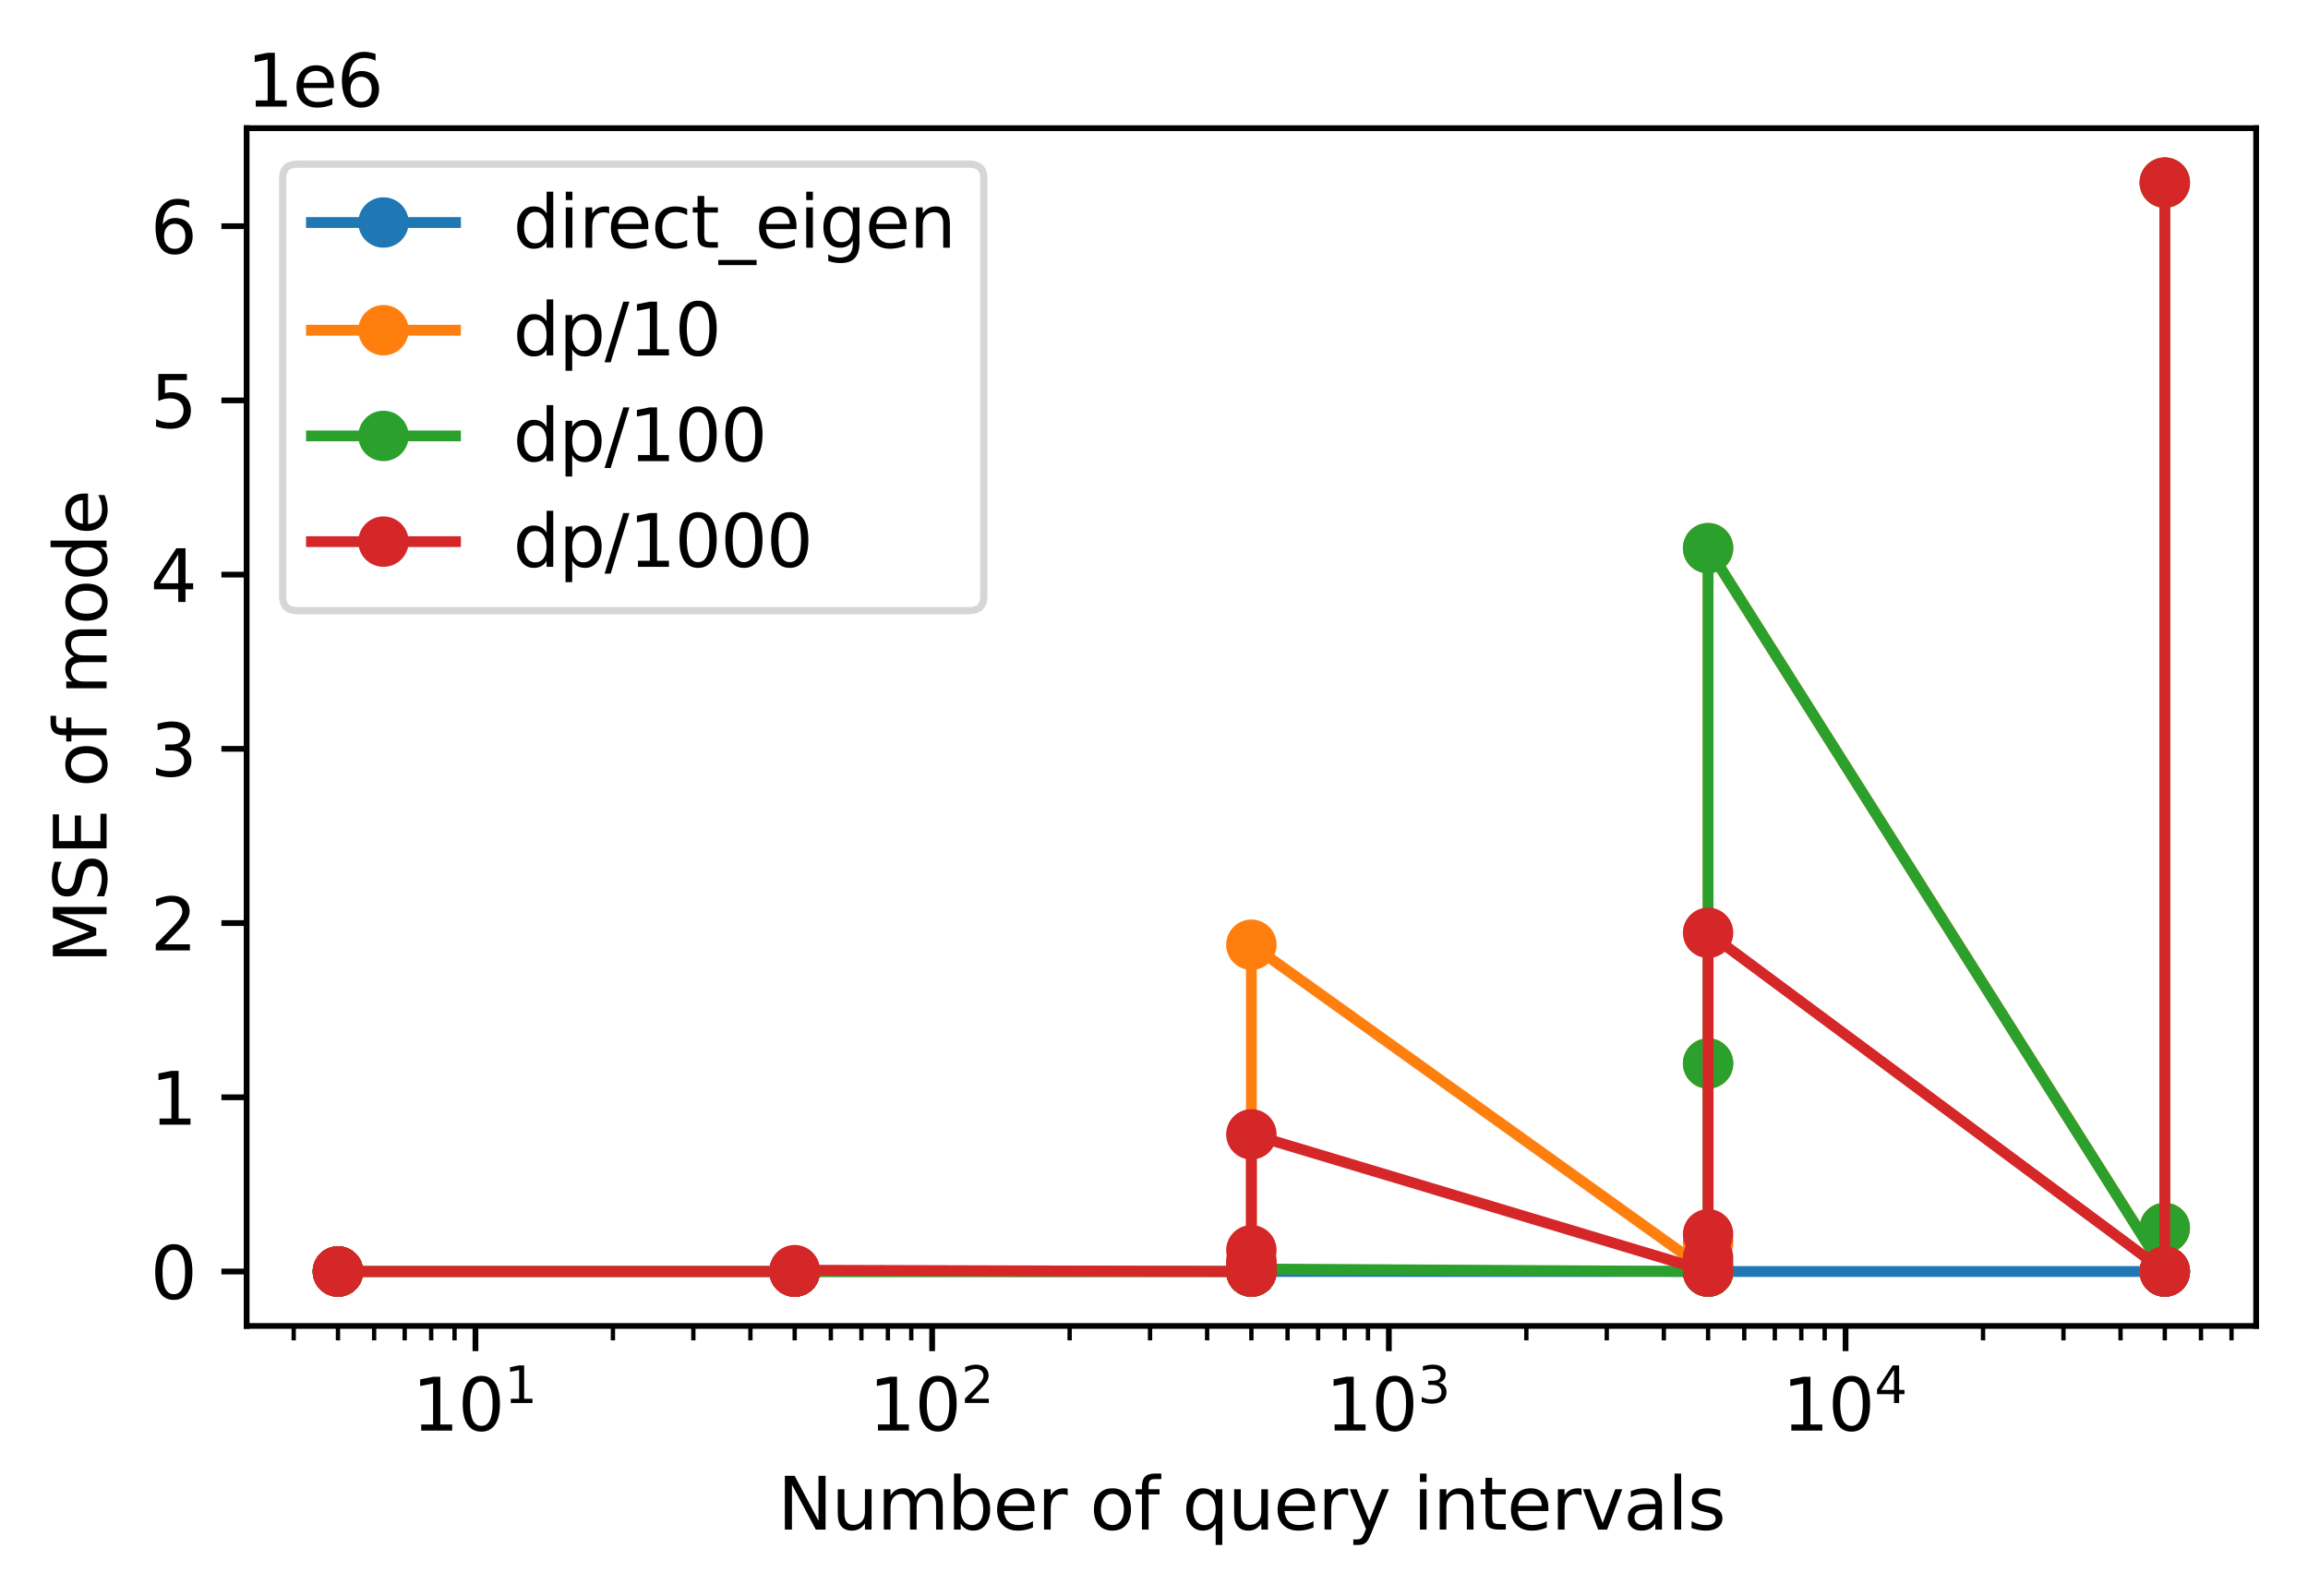 <?xml version="1.0" encoding="utf-8" standalone="no"?>
<!DOCTYPE svg PUBLIC "-//W3C//DTD SVG 1.1//EN"
  "http://www.w3.org/Graphics/SVG/1.1/DTD/svg11.dtd">
<svg xmlns:xlink="http://www.w3.org/1999/xlink" width="320.441pt" height="221.675pt" viewBox="0 0 320.441 221.675" xmlns="http://www.w3.org/2000/svg" version="1.1">
 <defs>
  <style type="text/css">*{stroke-linejoin: round; stroke-linecap: butt}</style>
 </defs>
 <g id="figure_1">
  <g id="patch_1">
   <path d="M 0 221.675 
L 320.441 221.675 
L 320.441 0 
L 0 0 
z
" style="fill: #ffffff"/>
  </g>
  <g id="axes_1">
   <g id="patch_2">
    <path d="M 34.241 184.118 
L 313.241 184.118 
L 313.241 17.798 
L 34.241 17.798 
z
" style="fill: #ffffff"/>
   </g>
   <g id="matplotlib.axis_1">
    <g id="xtick_1">
     <g id="line2d_1">
      <defs>
       <path id="m667b43c69d" d="M 0 0 
L 0 3.5 
" style="stroke: #000000; stroke-width: 0.8"/>
      </defs>
      <g>
       <use xlink:href="#m667b43c69d" x="66.01" y="184.118" style="stroke: #000000; stroke-width: 0.8"/>
      </g>
     </g>
     <g id="text_1">
      <!-- $\mathdefault{10^{1}}$ -->
      <g transform="translate(57.21 198.717)scale(0.1 -0.1)">
       <defs>
        <path id="DejaVuSans-31" d="M 794 531 
L 1825 531 
L 1825 4091 
L 703 3866 
L 703 4441 
L 1819 4666 
L 2450 4666 
L 2450 531 
L 3481 531 
L 3481 0 
L 794 0 
L 794 531 
z
" transform="scale(0.016)"/>
        <path id="DejaVuSans-30" d="M 2034 4250 
Q 1547 4250 1301 3770 
Q 1056 3291 1056 2328 
Q 1056 1369 1301 889 
Q 1547 409 2034 409 
Q 2525 409 2770 889 
Q 3016 1369 3016 2328 
Q 3016 3291 2770 3770 
Q 2525 4250 2034 4250 
z
M 2034 4750 
Q 2819 4750 3233 4129 
Q 3647 3509 3647 2328 
Q 3647 1150 3233 529 
Q 2819 -91 2034 -91 
Q 1250 -91 836 529 
Q 422 1150 422 2328 
Q 422 3509 836 4129 
Q 1250 4750 2034 4750 
z
" transform="scale(0.016)"/>
       </defs>
       <use xlink:href="#DejaVuSans-31" transform="translate(0 0.684)"/>
       <use xlink:href="#DejaVuSans-30" transform="translate(63.623 0.684)"/>
       <use xlink:href="#DejaVuSans-31" transform="translate(128.203 38.966)scale(0.7)"/>
      </g>
     </g>
    </g>
    <g id="xtick_2">
     <g id="line2d_2">
      <g>
       <use xlink:href="#m667b43c69d" x="129.42" y="184.118" style="stroke: #000000; stroke-width: 0.8"/>
      </g>
     </g>
     <g id="text_2">
      <!-- $\mathdefault{10^{2}}$ -->
      <g transform="translate(120.62 198.717)scale(0.1 -0.1)">
       <defs>
        <path id="DejaVuSans-32" d="M 1228 531 
L 3431 531 
L 3431 0 
L 469 0 
L 469 531 
Q 828 903 1448 1529 
Q 2069 2156 2228 2338 
Q 2531 2678 2651 2914 
Q 2772 3150 2772 3378 
Q 2772 3750 2511 3984 
Q 2250 4219 1831 4219 
Q 1534 4219 1204 4116 
Q 875 4013 500 3803 
L 500 4441 
Q 881 4594 1212 4672 
Q 1544 4750 1819 4750 
Q 2544 4750 2975 4387 
Q 3406 4025 3406 3419 
Q 3406 3131 3298 2873 
Q 3191 2616 2906 2266 
Q 2828 2175 2409 1742 
Q 1991 1309 1228 531 
z
" transform="scale(0.016)"/>
       </defs>
       <use xlink:href="#DejaVuSans-31" transform="translate(0 0.766)"/>
       <use xlink:href="#DejaVuSans-30" transform="translate(63.623 0.766)"/>
       <use xlink:href="#DejaVuSans-32" transform="translate(128.203 39.047)scale(0.7)"/>
      </g>
     </g>
    </g>
    <g id="xtick_3">
     <g id="line2d_3">
      <g>
       <use xlink:href="#m667b43c69d" x="192.829" y="184.118" style="stroke: #000000; stroke-width: 0.8"/>
      </g>
     </g>
     <g id="text_3">
      <!-- $\mathdefault{10^{3}}$ -->
      <g transform="translate(184.029 198.717)scale(0.1 -0.1)">
       <defs>
        <path id="DejaVuSans-33" d="M 2597 2516 
Q 3050 2419 3304 2112 
Q 3559 1806 3559 1356 
Q 3559 666 3084 287 
Q 2609 -91 1734 -91 
Q 1441 -91 1130 -33 
Q 819 25 488 141 
L 488 750 
Q 750 597 1062 519 
Q 1375 441 1716 441 
Q 2309 441 2620 675 
Q 2931 909 2931 1356 
Q 2931 1769 2642 2001 
Q 2353 2234 1838 2234 
L 1294 2234 
L 1294 2753 
L 1863 2753 
Q 2328 2753 2575 2939 
Q 2822 3125 2822 3475 
Q 2822 3834 2567 4026 
Q 2313 4219 1838 4219 
Q 1578 4219 1281 4162 
Q 984 4106 628 3988 
L 628 4550 
Q 988 4650 1302 4700 
Q 1616 4750 1894 4750 
Q 2613 4750 3031 4423 
Q 3450 4097 3450 3541 
Q 3450 3153 3228 2886 
Q 3006 2619 2597 2516 
z
" transform="scale(0.016)"/>
       </defs>
       <use xlink:href="#DejaVuSans-31" transform="translate(0 0.766)"/>
       <use xlink:href="#DejaVuSans-30" transform="translate(63.623 0.766)"/>
       <use xlink:href="#DejaVuSans-33" transform="translate(128.203 39.047)scale(0.7)"/>
      </g>
     </g>
    </g>
    <g id="xtick_4">
     <g id="line2d_4">
      <g>
       <use xlink:href="#m667b43c69d" x="256.238" y="184.118" style="stroke: #000000; stroke-width: 0.8"/>
      </g>
     </g>
     <g id="text_4">
      <!-- $\mathdefault{10^{4}}$ -->
      <g transform="translate(247.438 198.717)scale(0.1 -0.1)">
       <defs>
        <path id="DejaVuSans-34" d="M 2419 4116 
L 825 1625 
L 2419 1625 
L 2419 4116 
z
M 2253 4666 
L 3047 4666 
L 3047 1625 
L 3713 1625 
L 3713 1100 
L 3047 1100 
L 3047 0 
L 2419 0 
L 2419 1100 
L 313 1100 
L 313 1709 
L 2253 4666 
z
" transform="scale(0.016)"/>
       </defs>
       <use xlink:href="#DejaVuSans-31" transform="translate(0 0.684)"/>
       <use xlink:href="#DejaVuSans-30" transform="translate(63.623 0.684)"/>
       <use xlink:href="#DejaVuSans-34" transform="translate(128.203 38.966)scale(0.7)"/>
      </g>
     </g>
    </g>
    <g id="xtick_5">
     <g id="line2d_5">
      <defs>
       <path id="m8f2c0d7fb6" d="M 0 0 
L 0 2 
" style="stroke: #000000; stroke-width: 0.6"/>
      </defs>
      <g>
       <use xlink:href="#m8f2c0d7fb6" x="40.777" y="184.118" style="stroke: #000000; stroke-width: 0.6"/>
      </g>
     </g>
    </g>
    <g id="xtick_6">
     <g id="line2d_6">
      <g>
       <use xlink:href="#m8f2c0d7fb6" x="46.922" y="184.118" style="stroke: #000000; stroke-width: 0.6"/>
      </g>
     </g>
    </g>
    <g id="xtick_7">
     <g id="line2d_7">
      <g>
       <use xlink:href="#m8f2c0d7fb6" x="51.943" y="184.118" style="stroke: #000000; stroke-width: 0.6"/>
      </g>
     </g>
    </g>
    <g id="xtick_8">
     <g id="line2d_8">
      <g>
       <use xlink:href="#m8f2c0d7fb6" x="56.188" y="184.118" style="stroke: #000000; stroke-width: 0.6"/>
      </g>
     </g>
    </g>
    <g id="xtick_9">
     <g id="line2d_9">
      <g>
       <use xlink:href="#m8f2c0d7fb6" x="59.866" y="184.118" style="stroke: #000000; stroke-width: 0.6"/>
      </g>
     </g>
    </g>
    <g id="xtick_10">
     <g id="line2d_10">
      <g>
       <use xlink:href="#m8f2c0d7fb6" x="63.109" y="184.118" style="stroke: #000000; stroke-width: 0.6"/>
      </g>
     </g>
    </g>
    <g id="xtick_11">
     <g id="line2d_11">
      <g>
       <use xlink:href="#m8f2c0d7fb6" x="85.099" y="184.118" style="stroke: #000000; stroke-width: 0.6"/>
      </g>
     </g>
    </g>
    <g id="xtick_12">
     <g id="line2d_12">
      <g>
       <use xlink:href="#m8f2c0d7fb6" x="96.264" y="184.118" style="stroke: #000000; stroke-width: 0.6"/>
      </g>
     </g>
    </g>
    <g id="xtick_13">
     <g id="line2d_13">
      <g>
       <use xlink:href="#m8f2c0d7fb6" x="104.187" y="184.118" style="stroke: #000000; stroke-width: 0.6"/>
      </g>
     </g>
    </g>
    <g id="xtick_14">
     <g id="line2d_14">
      <g>
       <use xlink:href="#m8f2c0d7fb6" x="110.332" y="184.118" style="stroke: #000000; stroke-width: 0.6"/>
      </g>
     </g>
    </g>
    <g id="xtick_15">
     <g id="line2d_15">
      <g>
       <use xlink:href="#m8f2c0d7fb6" x="115.352" y="184.118" style="stroke: #000000; stroke-width: 0.6"/>
      </g>
     </g>
    </g>
    <g id="xtick_16">
     <g id="line2d_16">
      <g>
       <use xlink:href="#m8f2c0d7fb6" x="119.597" y="184.118" style="stroke: #000000; stroke-width: 0.6"/>
      </g>
     </g>
    </g>
    <g id="xtick_17">
     <g id="line2d_17">
      <g>
       <use xlink:href="#m8f2c0d7fb6" x="123.275" y="184.118" style="stroke: #000000; stroke-width: 0.6"/>
      </g>
     </g>
    </g>
    <g id="xtick_18">
     <g id="line2d_18">
      <g>
       <use xlink:href="#m8f2c0d7fb6" x="126.518" y="184.118" style="stroke: #000000; stroke-width: 0.6"/>
      </g>
     </g>
    </g>
    <g id="xtick_19">
     <g id="line2d_19">
      <g>
       <use xlink:href="#m8f2c0d7fb6" x="148.508" y="184.118" style="stroke: #000000; stroke-width: 0.6"/>
      </g>
     </g>
    </g>
    <g id="xtick_20">
     <g id="line2d_20">
      <g>
       <use xlink:href="#m8f2c0d7fb6" x="159.673" y="184.118" style="stroke: #000000; stroke-width: 0.6"/>
      </g>
     </g>
    </g>
    <g id="xtick_21">
     <g id="line2d_21">
      <g>
       <use xlink:href="#m8f2c0d7fb6" x="167.596" y="184.118" style="stroke: #000000; stroke-width: 0.6"/>
      </g>
     </g>
    </g>
    <g id="xtick_22">
     <g id="line2d_22">
      <g>
       <use xlink:href="#m8f2c0d7fb6" x="173.741" y="184.118" style="stroke: #000000; stroke-width: 0.6"/>
      </g>
     </g>
    </g>
    <g id="xtick_23">
     <g id="line2d_23">
      <g>
       <use xlink:href="#m8f2c0d7fb6" x="178.761" y="184.118" style="stroke: #000000; stroke-width: 0.6"/>
      </g>
     </g>
    </g>
    <g id="xtick_24">
     <g id="line2d_24">
      <g>
       <use xlink:href="#m8f2c0d7fb6" x="183.006" y="184.118" style="stroke: #000000; stroke-width: 0.6"/>
      </g>
     </g>
    </g>
    <g id="xtick_25">
     <g id="line2d_25">
      <g>
       <use xlink:href="#m8f2c0d7fb6" x="186.684" y="184.118" style="stroke: #000000; stroke-width: 0.6"/>
      </g>
     </g>
    </g>
    <g id="xtick_26">
     <g id="line2d_26">
      <g>
       <use xlink:href="#m8f2c0d7fb6" x="189.927" y="184.118" style="stroke: #000000; stroke-width: 0.6"/>
      </g>
     </g>
    </g>
    <g id="xtick_27">
     <g id="line2d_27">
      <g>
       <use xlink:href="#m8f2c0d7fb6" x="211.917" y="184.118" style="stroke: #000000; stroke-width: 0.6"/>
      </g>
     </g>
    </g>
    <g id="xtick_28">
     <g id="line2d_28">
      <g>
       <use xlink:href="#m8f2c0d7fb6" x="223.082" y="184.118" style="stroke: #000000; stroke-width: 0.6"/>
      </g>
     </g>
    </g>
    <g id="xtick_29">
     <g id="line2d_29">
      <g>
       <use xlink:href="#m8f2c0d7fb6" x="231.005" y="184.118" style="stroke: #000000; stroke-width: 0.6"/>
      </g>
     </g>
    </g>
    <g id="xtick_30">
     <g id="line2d_30">
      <g>
       <use xlink:href="#m8f2c0d7fb6" x="237.15" y="184.118" style="stroke: #000000; stroke-width: 0.6"/>
      </g>
     </g>
    </g>
    <g id="xtick_31">
     <g id="line2d_31">
      <g>
       <use xlink:href="#m8f2c0d7fb6" x="242.171" y="184.118" style="stroke: #000000; stroke-width: 0.6"/>
      </g>
     </g>
    </g>
    <g id="xtick_32">
     <g id="line2d_32">
      <g>
       <use xlink:href="#m8f2c0d7fb6" x="246.416" y="184.118" style="stroke: #000000; stroke-width: 0.6"/>
      </g>
     </g>
    </g>
    <g id="xtick_33">
     <g id="line2d_33">
      <g>
       <use xlink:href="#m8f2c0d7fb6" x="250.093" y="184.118" style="stroke: #000000; stroke-width: 0.6"/>
      </g>
     </g>
    </g>
    <g id="xtick_34">
     <g id="line2d_34">
      <g>
       <use xlink:href="#m8f2c0d7fb6" x="253.336" y="184.118" style="stroke: #000000; stroke-width: 0.6"/>
      </g>
     </g>
    </g>
    <g id="xtick_35">
     <g id="line2d_35">
      <g>
       <use xlink:href="#m8f2c0d7fb6" x="275.326" y="184.118" style="stroke: #000000; stroke-width: 0.6"/>
      </g>
     </g>
    </g>
    <g id="xtick_36">
     <g id="line2d_36">
      <g>
       <use xlink:href="#m8f2c0d7fb6" x="286.492" y="184.118" style="stroke: #000000; stroke-width: 0.6"/>
      </g>
     </g>
    </g>
    <g id="xtick_37">
     <g id="line2d_37">
      <g>
       <use xlink:href="#m8f2c0d7fb6" x="294.414" y="184.118" style="stroke: #000000; stroke-width: 0.6"/>
      </g>
     </g>
    </g>
    <g id="xtick_38">
     <g id="line2d_38">
      <g>
       <use xlink:href="#m8f2c0d7fb6" x="300.559" y="184.118" style="stroke: #000000; stroke-width: 0.6"/>
      </g>
     </g>
    </g>
    <g id="xtick_39">
     <g id="line2d_39">
      <g>
       <use xlink:href="#m8f2c0d7fb6" x="305.58" y="184.118" style="stroke: #000000; stroke-width: 0.6"/>
      </g>
     </g>
    </g>
    <g id="xtick_40">
     <g id="line2d_40">
      <g>
       <use xlink:href="#m8f2c0d7fb6" x="309.825" y="184.118" style="stroke: #000000; stroke-width: 0.6"/>
      </g>
     </g>
    </g>
    <g id="text_5">
     <!-- Number of query intervals -->
     <g transform="translate(107.966 212.395)scale(0.1 -0.1)">
      <defs>
       <path id="DejaVuSans-4e" d="M 628 4666 
L 1478 4666 
L 3547 763 
L 3547 4666 
L 4159 4666 
L 4159 0 
L 3309 0 
L 1241 3903 
L 1241 0 
L 628 0 
L 628 4666 
z
" transform="scale(0.016)"/>
       <path id="DejaVuSans-75" d="M 544 1381 
L 544 3500 
L 1119 3500 
L 1119 1403 
Q 1119 906 1312 657 
Q 1506 409 1894 409 
Q 2359 409 2629 706 
Q 2900 1003 2900 1516 
L 2900 3500 
L 3475 3500 
L 3475 0 
L 2900 0 
L 2900 538 
Q 2691 219 2414 64 
Q 2138 -91 1772 -91 
Q 1169 -91 856 284 
Q 544 659 544 1381 
z
M 1991 3584 
L 1991 3584 
z
" transform="scale(0.016)"/>
       <path id="DejaVuSans-6d" d="M 3328 2828 
Q 3544 3216 3844 3400 
Q 4144 3584 4550 3584 
Q 5097 3584 5394 3201 
Q 5691 2819 5691 2113 
L 5691 0 
L 5113 0 
L 5113 2094 
Q 5113 2597 4934 2840 
Q 4756 3084 4391 3084 
Q 3944 3084 3684 2787 
Q 3425 2491 3425 1978 
L 3425 0 
L 2847 0 
L 2847 2094 
Q 2847 2600 2669 2842 
Q 2491 3084 2119 3084 
Q 1678 3084 1418 2786 
Q 1159 2488 1159 1978 
L 1159 0 
L 581 0 
L 581 3500 
L 1159 3500 
L 1159 2956 
Q 1356 3278 1631 3431 
Q 1906 3584 2284 3584 
Q 2666 3584 2933 3390 
Q 3200 3197 3328 2828 
z
" transform="scale(0.016)"/>
       <path id="DejaVuSans-62" d="M 3116 1747 
Q 3116 2381 2855 2742 
Q 2594 3103 2138 3103 
Q 1681 3103 1420 2742 
Q 1159 2381 1159 1747 
Q 1159 1113 1420 752 
Q 1681 391 2138 391 
Q 2594 391 2855 752 
Q 3116 1113 3116 1747 
z
M 1159 2969 
Q 1341 3281 1617 3432 
Q 1894 3584 2278 3584 
Q 2916 3584 3314 3078 
Q 3713 2572 3713 1747 
Q 3713 922 3314 415 
Q 2916 -91 2278 -91 
Q 1894 -91 1617 61 
Q 1341 213 1159 525 
L 1159 0 
L 581 0 
L 581 4863 
L 1159 4863 
L 1159 2969 
z
" transform="scale(0.016)"/>
       <path id="DejaVuSans-65" d="M 3597 1894 
L 3597 1613 
L 953 1613 
Q 991 1019 1311 708 
Q 1631 397 2203 397 
Q 2534 397 2845 478 
Q 3156 559 3463 722 
L 3463 178 
Q 3153 47 2828 -22 
Q 2503 -91 2169 -91 
Q 1331 -91 842 396 
Q 353 884 353 1716 
Q 353 2575 817 3079 
Q 1281 3584 2069 3584 
Q 2775 3584 3186 3129 
Q 3597 2675 3597 1894 
z
M 3022 2063 
Q 3016 2534 2758 2815 
Q 2500 3097 2075 3097 
Q 1594 3097 1305 2825 
Q 1016 2553 972 2059 
L 3022 2063 
z
" transform="scale(0.016)"/>
       <path id="DejaVuSans-72" d="M 2631 2963 
Q 2534 3019 2420 3045 
Q 2306 3072 2169 3072 
Q 1681 3072 1420 2755 
Q 1159 2438 1159 1844 
L 1159 0 
L 581 0 
L 581 3500 
L 1159 3500 
L 1159 2956 
Q 1341 3275 1631 3429 
Q 1922 3584 2338 3584 
Q 2397 3584 2469 3576 
Q 2541 3569 2628 3553 
L 2631 2963 
z
" transform="scale(0.016)"/>
       <path id="DejaVuSans-20" transform="scale(0.016)"/>
       <path id="DejaVuSans-6f" d="M 1959 3097 
Q 1497 3097 1228 2736 
Q 959 2375 959 1747 
Q 959 1119 1226 758 
Q 1494 397 1959 397 
Q 2419 397 2687 759 
Q 2956 1122 2956 1747 
Q 2956 2369 2687 2733 
Q 2419 3097 1959 3097 
z
M 1959 3584 
Q 2709 3584 3137 3096 
Q 3566 2609 3566 1747 
Q 3566 888 3137 398 
Q 2709 -91 1959 -91 
Q 1206 -91 779 398 
Q 353 888 353 1747 
Q 353 2609 779 3096 
Q 1206 3584 1959 3584 
z
" transform="scale(0.016)"/>
       <path id="DejaVuSans-66" d="M 2375 4863 
L 2375 4384 
L 1825 4384 
Q 1516 4384 1395 4259 
Q 1275 4134 1275 3809 
L 1275 3500 
L 2222 3500 
L 2222 3053 
L 1275 3053 
L 1275 0 
L 697 0 
L 697 3053 
L 147 3053 
L 147 3500 
L 697 3500 
L 697 3744 
Q 697 4328 969 4595 
Q 1241 4863 1831 4863 
L 2375 4863 
z
" transform="scale(0.016)"/>
       <path id="DejaVuSans-71" d="M 947 1747 
Q 947 1113 1208 752 
Q 1469 391 1925 391 
Q 2381 391 2643 752 
Q 2906 1113 2906 1747 
Q 2906 2381 2643 2742 
Q 2381 3103 1925 3103 
Q 1469 3103 1208 2742 
Q 947 2381 947 1747 
z
M 2906 525 
Q 2725 213 2448 61 
Q 2172 -91 1784 -91 
Q 1150 -91 751 415 
Q 353 922 353 1747 
Q 353 2572 751 3078 
Q 1150 3584 1784 3584 
Q 2172 3584 2448 3432 
Q 2725 3281 2906 2969 
L 2906 3500 
L 3481 3500 
L 3481 -1331 
L 2906 -1331 
L 2906 525 
z
" transform="scale(0.016)"/>
       <path id="DejaVuSans-79" d="M 2059 -325 
Q 1816 -950 1584 -1140 
Q 1353 -1331 966 -1331 
L 506 -1331 
L 506 -850 
L 844 -850 
Q 1081 -850 1212 -737 
Q 1344 -625 1503 -206 
L 1606 56 
L 191 3500 
L 800 3500 
L 1894 763 
L 2988 3500 
L 3597 3500 
L 2059 -325 
z
" transform="scale(0.016)"/>
       <path id="DejaVuSans-69" d="M 603 3500 
L 1178 3500 
L 1178 0 
L 603 0 
L 603 3500 
z
M 603 4863 
L 1178 4863 
L 1178 4134 
L 603 4134 
L 603 4863 
z
" transform="scale(0.016)"/>
       <path id="DejaVuSans-6e" d="M 3513 2113 
L 3513 0 
L 2938 0 
L 2938 2094 
Q 2938 2591 2744 2837 
Q 2550 3084 2163 3084 
Q 1697 3084 1428 2787 
Q 1159 2491 1159 1978 
L 1159 0 
L 581 0 
L 581 3500 
L 1159 3500 
L 1159 2956 
Q 1366 3272 1645 3428 
Q 1925 3584 2291 3584 
Q 2894 3584 3203 3211 
Q 3513 2838 3513 2113 
z
" transform="scale(0.016)"/>
       <path id="DejaVuSans-74" d="M 1172 4494 
L 1172 3500 
L 2356 3500 
L 2356 3053 
L 1172 3053 
L 1172 1153 
Q 1172 725 1289 603 
Q 1406 481 1766 481 
L 2356 481 
L 2356 0 
L 1766 0 
Q 1100 0 847 248 
Q 594 497 594 1153 
L 594 3053 
L 172 3053 
L 172 3500 
L 594 3500 
L 594 4494 
L 1172 4494 
z
" transform="scale(0.016)"/>
       <path id="DejaVuSans-76" d="M 191 3500 
L 800 3500 
L 1894 563 
L 2988 3500 
L 3597 3500 
L 2284 0 
L 1503 0 
L 191 3500 
z
" transform="scale(0.016)"/>
       <path id="DejaVuSans-61" d="M 2194 1759 
Q 1497 1759 1228 1600 
Q 959 1441 959 1056 
Q 959 750 1161 570 
Q 1363 391 1709 391 
Q 2188 391 2477 730 
Q 2766 1069 2766 1631 
L 2766 1759 
L 2194 1759 
z
M 3341 1997 
L 3341 0 
L 2766 0 
L 2766 531 
Q 2569 213 2275 61 
Q 1981 -91 1556 -91 
Q 1019 -91 701 211 
Q 384 513 384 1019 
Q 384 1609 779 1909 
Q 1175 2209 1959 2209 
L 2766 2209 
L 2766 2266 
Q 2766 2663 2505 2880 
Q 2244 3097 1772 3097 
Q 1472 3097 1187 3025 
Q 903 2953 641 2809 
L 641 3341 
Q 956 3463 1253 3523 
Q 1550 3584 1831 3584 
Q 2591 3584 2966 3190 
Q 3341 2797 3341 1997 
z
" transform="scale(0.016)"/>
       <path id="DejaVuSans-6c" d="M 603 4863 
L 1178 4863 
L 1178 0 
L 603 0 
L 603 4863 
z
" transform="scale(0.016)"/>
       <path id="DejaVuSans-73" d="M 2834 3397 
L 2834 2853 
Q 2591 2978 2328 3040 
Q 2066 3103 1784 3103 
Q 1356 3103 1142 2972 
Q 928 2841 928 2578 
Q 928 2378 1081 2264 
Q 1234 2150 1697 2047 
L 1894 2003 
Q 2506 1872 2764 1633 
Q 3022 1394 3022 966 
Q 3022 478 2636 193 
Q 2250 -91 1575 -91 
Q 1294 -91 989 -36 
Q 684 19 347 128 
L 347 722 
Q 666 556 975 473 
Q 1284 391 1588 391 
Q 1994 391 2212 530 
Q 2431 669 2431 922 
Q 2431 1156 2273 1281 
Q 2116 1406 1581 1522 
L 1381 1569 
Q 847 1681 609 1914 
Q 372 2147 372 2553 
Q 372 3047 722 3315 
Q 1072 3584 1716 3584 
Q 2034 3584 2315 3537 
Q 2597 3491 2834 3397 
z
" transform="scale(0.016)"/>
      </defs>
      <use xlink:href="#DejaVuSans-4e"/>
      <use xlink:href="#DejaVuSans-75" x="74.805"/>
      <use xlink:href="#DejaVuSans-6d" x="138.184"/>
      <use xlink:href="#DejaVuSans-62" x="235.596"/>
      <use xlink:href="#DejaVuSans-65" x="299.072"/>
      <use xlink:href="#DejaVuSans-72" x="360.596"/>
      <use xlink:href="#DejaVuSans-20" x="401.709"/>
      <use xlink:href="#DejaVuSans-6f" x="433.496"/>
      <use xlink:href="#DejaVuSans-66" x="494.678"/>
      <use xlink:href="#DejaVuSans-20" x="529.883"/>
      <use xlink:href="#DejaVuSans-71" x="561.67"/>
      <use xlink:href="#DejaVuSans-75" x="625.146"/>
      <use xlink:href="#DejaVuSans-65" x="688.525"/>
      <use xlink:href="#DejaVuSans-72" x="750.049"/>
      <use xlink:href="#DejaVuSans-79" x="791.162"/>
      <use xlink:href="#DejaVuSans-20" x="850.342"/>
      <use xlink:href="#DejaVuSans-69" x="882.129"/>
      <use xlink:href="#DejaVuSans-6e" x="909.912"/>
      <use xlink:href="#DejaVuSans-74" x="973.291"/>
      <use xlink:href="#DejaVuSans-65" x="1012.5"/>
      <use xlink:href="#DejaVuSans-72" x="1074.023"/>
      <use xlink:href="#DejaVuSans-76" x="1115.137"/>
      <use xlink:href="#DejaVuSans-61" x="1174.316"/>
      <use xlink:href="#DejaVuSans-6c" x="1235.596"/>
      <use xlink:href="#DejaVuSans-73" x="1263.379"/>
     </g>
    </g>
   </g>
   <g id="matplotlib.axis_2">
    <g id="ytick_1">
     <g id="line2d_41">
      <defs>
       <path id="m6751bc3075" d="M 0 0 
L -3.5 0 
" style="stroke: #000000; stroke-width: 0.8"/>
      </defs>
      <g>
       <use xlink:href="#m6751bc3075" x="34.241" y="176.558" style="stroke: #000000; stroke-width: 0.8"/>
      </g>
     </g>
     <g id="text_6">
      <!-- 0 -->
      <g transform="translate(20.878 180.358)scale(0.1 -0.1)">
       <use xlink:href="#DejaVuSans-30"/>
      </g>
     </g>
    </g>
    <g id="ytick_2">
     <g id="line2d_42">
      <g>
       <use xlink:href="#m6751bc3075" x="34.241" y="152.366" style="stroke: #000000; stroke-width: 0.8"/>
      </g>
     </g>
     <g id="text_7">
      <!-- 1 -->
      <g transform="translate(20.878 156.166)scale(0.1 -0.1)">
       <use xlink:href="#DejaVuSans-31"/>
      </g>
     </g>
    </g>
    <g id="ytick_3">
     <g id="line2d_43">
      <g>
       <use xlink:href="#m6751bc3075" x="34.241" y="128.174" style="stroke: #000000; stroke-width: 0.8"/>
      </g>
     </g>
     <g id="text_8">
      <!-- 2 -->
      <g transform="translate(20.878 131.974)scale(0.1 -0.1)">
       <use xlink:href="#DejaVuSans-32"/>
      </g>
     </g>
    </g>
    <g id="ytick_4">
     <g id="line2d_44">
      <g>
       <use xlink:href="#m6751bc3075" x="34.241" y="103.982" style="stroke: #000000; stroke-width: 0.8"/>
      </g>
     </g>
     <g id="text_9">
      <!-- 3 -->
      <g transform="translate(20.878 107.782)scale(0.1 -0.1)">
       <use xlink:href="#DejaVuSans-33"/>
      </g>
     </g>
    </g>
    <g id="ytick_5">
     <g id="line2d_45">
      <g>
       <use xlink:href="#m6751bc3075" x="34.241" y="79.79" style="stroke: #000000; stroke-width: 0.8"/>
      </g>
     </g>
     <g id="text_10">
      <!-- 4 -->
      <g transform="translate(20.878 83.59)scale(0.1 -0.1)">
       <use xlink:href="#DejaVuSans-34"/>
      </g>
     </g>
    </g>
    <g id="ytick_6">
     <g id="line2d_46">
      <g>
       <use xlink:href="#m6751bc3075" x="34.241" y="55.598" style="stroke: #000000; stroke-width: 0.8"/>
      </g>
     </g>
     <g id="text_11">
      <!-- 5 -->
      <g transform="translate(20.878 59.398)scale(0.1 -0.1)">
       <defs>
        <path id="DejaVuSans-35" d="M 691 4666 
L 3169 4666 
L 3169 4134 
L 1269 4134 
L 1269 2991 
Q 1406 3038 1543 3061 
Q 1681 3084 1819 3084 
Q 2600 3084 3056 2656 
Q 3513 2228 3513 1497 
Q 3513 744 3044 326 
Q 2575 -91 1722 -91 
Q 1428 -91 1123 -41 
Q 819 9 494 109 
L 494 744 
Q 775 591 1075 516 
Q 1375 441 1709 441 
Q 2250 441 2565 725 
Q 2881 1009 2881 1497 
Q 2881 1984 2565 2268 
Q 2250 2553 1709 2553 
Q 1456 2553 1204 2497 
Q 953 2441 691 2322 
L 691 4666 
z
" transform="scale(0.016)"/>
       </defs>
       <use xlink:href="#DejaVuSans-35"/>
      </g>
     </g>
    </g>
    <g id="ytick_7">
     <g id="line2d_47">
      <g>
       <use xlink:href="#m6751bc3075" x="34.241" y="31.406" style="stroke: #000000; stroke-width: 0.8"/>
      </g>
     </g>
     <g id="text_12">
      <!-- 6 -->
      <g transform="translate(20.878 35.206)scale(0.1 -0.1)">
       <defs>
        <path id="DejaVuSans-36" d="M 2113 2584 
Q 1688 2584 1439 2293 
Q 1191 2003 1191 1497 
Q 1191 994 1439 701 
Q 1688 409 2113 409 
Q 2538 409 2786 701 
Q 3034 994 3034 1497 
Q 3034 2003 2786 2293 
Q 2538 2584 2113 2584 
z
M 3366 4563 
L 3366 3988 
Q 3128 4100 2886 4159 
Q 2644 4219 2406 4219 
Q 1781 4219 1451 3797 
Q 1122 3375 1075 2522 
Q 1259 2794 1537 2939 
Q 1816 3084 2150 3084 
Q 2853 3084 3261 2657 
Q 3669 2231 3669 1497 
Q 3669 778 3244 343 
Q 2819 -91 2113 -91 
Q 1303 -91 875 529 
Q 447 1150 447 2328 
Q 447 3434 972 4092 
Q 1497 4750 2381 4750 
Q 2619 4750 2861 4703 
Q 3103 4656 3366 4563 
z
" transform="scale(0.016)"/>
       </defs>
       <use xlink:href="#DejaVuSans-36"/>
      </g>
     </g>
    </g>
    <g id="text_13">
     <!-- MSE of mode -->
     <g transform="translate(14.798 133.784)rotate(-90)scale(0.1 -0.1)">
      <defs>
       <path id="DejaVuSans-4d" d="M 628 4666 
L 1569 4666 
L 2759 1491 
L 3956 4666 
L 4897 4666 
L 4897 0 
L 4281 0 
L 4281 4097 
L 3078 897 
L 2444 897 
L 1241 4097 
L 1241 0 
L 628 0 
L 628 4666 
z
" transform="scale(0.016)"/>
       <path id="DejaVuSans-53" d="M 3425 4513 
L 3425 3897 
Q 3066 4069 2747 4153 
Q 2428 4238 2131 4238 
Q 1616 4238 1336 4038 
Q 1056 3838 1056 3469 
Q 1056 3159 1242 3001 
Q 1428 2844 1947 2747 
L 2328 2669 
Q 3034 2534 3370 2195 
Q 3706 1856 3706 1288 
Q 3706 609 3251 259 
Q 2797 -91 1919 -91 
Q 1588 -91 1214 -16 
Q 841 59 441 206 
L 441 856 
Q 825 641 1194 531 
Q 1563 422 1919 422 
Q 2459 422 2753 634 
Q 3047 847 3047 1241 
Q 3047 1584 2836 1778 
Q 2625 1972 2144 2069 
L 1759 2144 
Q 1053 2284 737 2584 
Q 422 2884 422 3419 
Q 422 4038 858 4394 
Q 1294 4750 2059 4750 
Q 2388 4750 2728 4690 
Q 3069 4631 3425 4513 
z
" transform="scale(0.016)"/>
       <path id="DejaVuSans-45" d="M 628 4666 
L 3578 4666 
L 3578 4134 
L 1259 4134 
L 1259 2753 
L 3481 2753 
L 3481 2222 
L 1259 2222 
L 1259 531 
L 3634 531 
L 3634 0 
L 628 0 
L 628 4666 
z
" transform="scale(0.016)"/>
       <path id="DejaVuSans-64" d="M 2906 2969 
L 2906 4863 
L 3481 4863 
L 3481 0 
L 2906 0 
L 2906 525 
Q 2725 213 2448 61 
Q 2172 -91 1784 -91 
Q 1150 -91 751 415 
Q 353 922 353 1747 
Q 353 2572 751 3078 
Q 1150 3584 1784 3584 
Q 2172 3584 2448 3432 
Q 2725 3281 2906 2969 
z
M 947 1747 
Q 947 1113 1208 752 
Q 1469 391 1925 391 
Q 2381 391 2643 752 
Q 2906 1113 2906 1747 
Q 2906 2381 2643 2742 
Q 2381 3103 1925 3103 
Q 1469 3103 1208 2742 
Q 947 2381 947 1747 
z
" transform="scale(0.016)"/>
      </defs>
      <use xlink:href="#DejaVuSans-4d"/>
      <use xlink:href="#DejaVuSans-53" x="86.279"/>
      <use xlink:href="#DejaVuSans-45" x="149.756"/>
      <use xlink:href="#DejaVuSans-20" x="212.939"/>
      <use xlink:href="#DejaVuSans-6f" x="244.727"/>
      <use xlink:href="#DejaVuSans-66" x="305.908"/>
      <use xlink:href="#DejaVuSans-20" x="341.113"/>
      <use xlink:href="#DejaVuSans-6d" x="372.9"/>
      <use xlink:href="#DejaVuSans-6f" x="470.312"/>
      <use xlink:href="#DejaVuSans-64" x="531.494"/>
      <use xlink:href="#DejaVuSans-65" x="594.971"/>
     </g>
    </g>
    <g id="text_14">
     <!-- 1e6 -->
     <g transform="translate(34.241 14.798)scale(0.1 -0.1)">
      <use xlink:href="#DejaVuSans-31"/>
      <use xlink:href="#DejaVuSans-65" x="63.623"/>
      <use xlink:href="#DejaVuSans-36" x="125.146"/>
     </g>
    </g>
   </g>
   <g id="line2d_48">
    <path d="M 46.922 176.558 
L 46.922 176.558 
L 46.922 176.558 
L 110.332 176.558 
L 110.332 176.558 
L 110.332 176.558 
L 110.332 176.558 
L 110.332 176.558 
L 110.332 176.558 
L 173.741 176.558 
L 173.741 176.558 
L 173.741 176.558 
L 173.741 176.558 
L 173.741 176.558 
L 173.741 176.558 
L 173.741 176.558 
L 173.741 176.558 
L 173.741 176.558 
L 237.15 176.558 
L 237.15 176.558 
L 237.15 176.558 
L 237.15 176.558 
L 237.15 176.558 
L 237.15 176.558 
L 300.559 176.558 
L 300.559 176.558 
L 300.559 176.558 
" clip-path="url(#pf8d6b91e3a)" style="fill: none; stroke: #1f77b4; stroke-width: 1.5; stroke-linecap: square"/>
    <defs>
     <path id="m5adcaca8a5" d="M 0 3 
C 0.796 3 1.559 2.684 2.121 2.121 
C 2.684 1.559 3 0.796 3 0 
C 3 -0.796 2.684 -1.559 2.121 -2.121 
C 1.559 -2.684 0.796 -3 0 -3 
C -0.796 -3 -1.559 -2.684 -2.121 -2.121 
C -2.684 -1.559 -3 -0.796 -3 0 
C -3 0.796 -2.684 1.559 -2.121 2.121 
C -1.559 2.684 -0.796 3 0 3 
z
" style="stroke: #1f77b4"/>
    </defs>
    <g clip-path="url(#pf8d6b91e3a)">
     <use xlink:href="#m5adcaca8a5" x="46.922" y="176.558" style="fill: #1f77b4; stroke: #1f77b4"/>
     <use xlink:href="#m5adcaca8a5" x="46.922" y="176.558" style="fill: #1f77b4; stroke: #1f77b4"/>
     <use xlink:href="#m5adcaca8a5" x="46.922" y="176.558" style="fill: #1f77b4; stroke: #1f77b4"/>
     <use xlink:href="#m5adcaca8a5" x="110.332" y="176.558" style="fill: #1f77b4; stroke: #1f77b4"/>
     <use xlink:href="#m5adcaca8a5" x="110.332" y="176.558" style="fill: #1f77b4; stroke: #1f77b4"/>
     <use xlink:href="#m5adcaca8a5" x="110.332" y="176.558" style="fill: #1f77b4; stroke: #1f77b4"/>
     <use xlink:href="#m5adcaca8a5" x="110.332" y="176.558" style="fill: #1f77b4; stroke: #1f77b4"/>
     <use xlink:href="#m5adcaca8a5" x="110.332" y="176.558" style="fill: #1f77b4; stroke: #1f77b4"/>
     <use xlink:href="#m5adcaca8a5" x="110.332" y="176.558" style="fill: #1f77b4; stroke: #1f77b4"/>
     <use xlink:href="#m5adcaca8a5" x="173.741" y="176.558" style="fill: #1f77b4; stroke: #1f77b4"/>
     <use xlink:href="#m5adcaca8a5" x="173.741" y="176.558" style="fill: #1f77b4; stroke: #1f77b4"/>
     <use xlink:href="#m5adcaca8a5" x="173.741" y="176.558" style="fill: #1f77b4; stroke: #1f77b4"/>
     <use xlink:href="#m5adcaca8a5" x="173.741" y="176.558" style="fill: #1f77b4; stroke: #1f77b4"/>
     <use xlink:href="#m5adcaca8a5" x="173.741" y="176.558" style="fill: #1f77b4; stroke: #1f77b4"/>
     <use xlink:href="#m5adcaca8a5" x="173.741" y="176.558" style="fill: #1f77b4; stroke: #1f77b4"/>
     <use xlink:href="#m5adcaca8a5" x="173.741" y="176.558" style="fill: #1f77b4; stroke: #1f77b4"/>
     <use xlink:href="#m5adcaca8a5" x="173.741" y="176.558" style="fill: #1f77b4; stroke: #1f77b4"/>
     <use xlink:href="#m5adcaca8a5" x="173.741" y="176.558" style="fill: #1f77b4; stroke: #1f77b4"/>
     <use xlink:href="#m5adcaca8a5" x="237.15" y="176.558" style="fill: #1f77b4; stroke: #1f77b4"/>
     <use xlink:href="#m5adcaca8a5" x="237.15" y="176.558" style="fill: #1f77b4; stroke: #1f77b4"/>
     <use xlink:href="#m5adcaca8a5" x="237.15" y="176.558" style="fill: #1f77b4; stroke: #1f77b4"/>
     <use xlink:href="#m5adcaca8a5" x="237.15" y="176.558" style="fill: #1f77b4; stroke: #1f77b4"/>
     <use xlink:href="#m5adcaca8a5" x="237.15" y="176.558" style="fill: #1f77b4; stroke: #1f77b4"/>
     <use xlink:href="#m5adcaca8a5" x="237.15" y="176.558" style="fill: #1f77b4; stroke: #1f77b4"/>
     <use xlink:href="#m5adcaca8a5" x="300.559" y="176.558" style="fill: #1f77b4; stroke: #1f77b4"/>
     <use xlink:href="#m5adcaca8a5" x="300.559" y="176.558" style="fill: #1f77b4; stroke: #1f77b4"/>
     <use xlink:href="#m5adcaca8a5" x="300.559" y="176.558" style="fill: #1f77b4; stroke: #1f77b4"/>
    </g>
   </g>
   <g id="line2d_49">
    <path d="M 46.922 176.558 
L 46.922 176.558 
L 46.922 176.558 
L 110.332 176.558 
L 110.332 176.558 
L 110.332 176.558 
L 110.332 176.558 
L 110.332 176.558 
L 110.332 176.558 
L 173.741 176.558 
L 173.741 176.558 
L 173.741 176.558 
L 173.741 176.558 
L 173.741 176.558 
L 173.741 176.558 
L 173.741 176.129 
L 173.741 175.094 
L 173.741 131.185 
L 237.15 176.558 
L 237.15 176.558 
L 237.15 175.401 
L 237.15 172.531 
L 237.15 147.673 
L 237.15 76.118 
L 300.559 176.498 
L 300.559 170.51 
L 300.559 25.358 
" clip-path="url(#pf8d6b91e3a)" style="fill: none; stroke: #ff7f0e; stroke-width: 1.5; stroke-linecap: square"/>
    <defs>
     <path id="m7e880f1c79" d="M 0 3 
C 0.796 3 1.559 2.684 2.121 2.121 
C 2.684 1.559 3 0.796 3 0 
C 3 -0.796 2.684 -1.559 2.121 -2.121 
C 1.559 -2.684 0.796 -3 0 -3 
C -0.796 -3 -1.559 -2.684 -2.121 -2.121 
C -2.684 -1.559 -3 -0.796 -3 0 
C -3 0.796 -2.684 1.559 -2.121 2.121 
C -1.559 2.684 -0.796 3 0 3 
z
" style="stroke: #ff7f0e"/>
    </defs>
    <g clip-path="url(#pf8d6b91e3a)">
     <use xlink:href="#m7e880f1c79" x="46.922" y="176.558" style="fill: #ff7f0e; stroke: #ff7f0e"/>
     <use xlink:href="#m7e880f1c79" x="46.922" y="176.558" style="fill: #ff7f0e; stroke: #ff7f0e"/>
     <use xlink:href="#m7e880f1c79" x="46.922" y="176.558" style="fill: #ff7f0e; stroke: #ff7f0e"/>
     <use xlink:href="#m7e880f1c79" x="110.332" y="176.558" style="fill: #ff7f0e; stroke: #ff7f0e"/>
     <use xlink:href="#m7e880f1c79" x="110.332" y="176.558" style="fill: #ff7f0e; stroke: #ff7f0e"/>
     <use xlink:href="#m7e880f1c79" x="110.332" y="176.558" style="fill: #ff7f0e; stroke: #ff7f0e"/>
     <use xlink:href="#m7e880f1c79" x="110.332" y="176.558" style="fill: #ff7f0e; stroke: #ff7f0e"/>
     <use xlink:href="#m7e880f1c79" x="110.332" y="176.558" style="fill: #ff7f0e; stroke: #ff7f0e"/>
     <use xlink:href="#m7e880f1c79" x="110.332" y="176.558" style="fill: #ff7f0e; stroke: #ff7f0e"/>
     <use xlink:href="#m7e880f1c79" x="173.741" y="176.558" style="fill: #ff7f0e; stroke: #ff7f0e"/>
     <use xlink:href="#m7e880f1c79" x="173.741" y="176.558" style="fill: #ff7f0e; stroke: #ff7f0e"/>
     <use xlink:href="#m7e880f1c79" x="173.741" y="176.558" style="fill: #ff7f0e; stroke: #ff7f0e"/>
     <use xlink:href="#m7e880f1c79" x="173.741" y="176.558" style="fill: #ff7f0e; stroke: #ff7f0e"/>
     <use xlink:href="#m7e880f1c79" x="173.741" y="176.558" style="fill: #ff7f0e; stroke: #ff7f0e"/>
     <use xlink:href="#m7e880f1c79" x="173.741" y="176.558" style="fill: #ff7f0e; stroke: #ff7f0e"/>
     <use xlink:href="#m7e880f1c79" x="173.741" y="176.129" style="fill: #ff7f0e; stroke: #ff7f0e"/>
     <use xlink:href="#m7e880f1c79" x="173.741" y="175.094" style="fill: #ff7f0e; stroke: #ff7f0e"/>
     <use xlink:href="#m7e880f1c79" x="173.741" y="131.185" style="fill: #ff7f0e; stroke: #ff7f0e"/>
     <use xlink:href="#m7e880f1c79" x="237.15" y="176.558" style="fill: #ff7f0e; stroke: #ff7f0e"/>
     <use xlink:href="#m7e880f1c79" x="237.15" y="176.558" style="fill: #ff7f0e; stroke: #ff7f0e"/>
     <use xlink:href="#m7e880f1c79" x="237.15" y="175.401" style="fill: #ff7f0e; stroke: #ff7f0e"/>
     <use xlink:href="#m7e880f1c79" x="237.15" y="172.531" style="fill: #ff7f0e; stroke: #ff7f0e"/>
     <use xlink:href="#m7e880f1c79" x="237.15" y="147.673" style="fill: #ff7f0e; stroke: #ff7f0e"/>
     <use xlink:href="#m7e880f1c79" x="237.15" y="76.118" style="fill: #ff7f0e; stroke: #ff7f0e"/>
     <use xlink:href="#m7e880f1c79" x="300.559" y="176.498" style="fill: #ff7f0e; stroke: #ff7f0e"/>
     <use xlink:href="#m7e880f1c79" x="300.559" y="170.51" style="fill: #ff7f0e; stroke: #ff7f0e"/>
     <use xlink:href="#m7e880f1c79" x="300.559" y="25.358" style="fill: #ff7f0e; stroke: #ff7f0e"/>
    </g>
   </g>
   <g id="line2d_50">
    <path d="M 46.922 176.558 
L 46.922 176.558 
L 46.922 176.558 
L 110.332 176.558 
L 110.332 176.558 
L 110.332 176.558 
L 110.332 176.558 
L 110.332 176.555 
L 110.332 176.555 
L 173.741 176.558 
L 173.741 176.558 
L 173.741 176.558 
L 173.741 176.558 
L 173.741 176.556 
L 173.741 176.545 
L 173.741 176.545 
L 173.741 176.212 
L 173.741 176.204 
L 237.15 176.558 
L 237.15 176.553 
L 237.15 176.552 
L 237.15 175.954 
L 237.15 147.673 
L 237.15 76.118 
L 300.559 176.558 
L 300.559 170.51 
L 300.559 25.358 
" clip-path="url(#pf8d6b91e3a)" style="fill: none; stroke: #2ca02c; stroke-width: 1.5; stroke-linecap: square"/>
    <defs>
     <path id="m56bf4cb7d4" d="M 0 3 
C 0.796 3 1.559 2.684 2.121 2.121 
C 2.684 1.559 3 0.796 3 0 
C 3 -0.796 2.684 -1.559 2.121 -2.121 
C 1.559 -2.684 0.796 -3 0 -3 
C -0.796 -3 -1.559 -2.684 -2.121 -2.121 
C -2.684 -1.559 -3 -0.796 -3 0 
C -3 0.796 -2.684 1.559 -2.121 2.121 
C -1.559 2.684 -0.796 3 0 3 
z
" style="stroke: #2ca02c"/>
    </defs>
    <g clip-path="url(#pf8d6b91e3a)">
     <use xlink:href="#m56bf4cb7d4" x="46.922" y="176.558" style="fill: #2ca02c; stroke: #2ca02c"/>
     <use xlink:href="#m56bf4cb7d4" x="46.922" y="176.558" style="fill: #2ca02c; stroke: #2ca02c"/>
     <use xlink:href="#m56bf4cb7d4" x="46.922" y="176.558" style="fill: #2ca02c; stroke: #2ca02c"/>
     <use xlink:href="#m56bf4cb7d4" x="110.332" y="176.558" style="fill: #2ca02c; stroke: #2ca02c"/>
     <use xlink:href="#m56bf4cb7d4" x="110.332" y="176.558" style="fill: #2ca02c; stroke: #2ca02c"/>
     <use xlink:href="#m56bf4cb7d4" x="110.332" y="176.558" style="fill: #2ca02c; stroke: #2ca02c"/>
     <use xlink:href="#m56bf4cb7d4" x="110.332" y="176.558" style="fill: #2ca02c; stroke: #2ca02c"/>
     <use xlink:href="#m56bf4cb7d4" x="110.332" y="176.555" style="fill: #2ca02c; stroke: #2ca02c"/>
     <use xlink:href="#m56bf4cb7d4" x="110.332" y="176.555" style="fill: #2ca02c; stroke: #2ca02c"/>
     <use xlink:href="#m56bf4cb7d4" x="173.741" y="176.558" style="fill: #2ca02c; stroke: #2ca02c"/>
     <use xlink:href="#m56bf4cb7d4" x="173.741" y="176.558" style="fill: #2ca02c; stroke: #2ca02c"/>
     <use xlink:href="#m56bf4cb7d4" x="173.741" y="176.558" style="fill: #2ca02c; stroke: #2ca02c"/>
     <use xlink:href="#m56bf4cb7d4" x="173.741" y="176.558" style="fill: #2ca02c; stroke: #2ca02c"/>
     <use xlink:href="#m56bf4cb7d4" x="173.741" y="176.556" style="fill: #2ca02c; stroke: #2ca02c"/>
     <use xlink:href="#m56bf4cb7d4" x="173.741" y="176.545" style="fill: #2ca02c; stroke: #2ca02c"/>
     <use xlink:href="#m56bf4cb7d4" x="173.741" y="176.545" style="fill: #2ca02c; stroke: #2ca02c"/>
     <use xlink:href="#m56bf4cb7d4" x="173.741" y="176.212" style="fill: #2ca02c; stroke: #2ca02c"/>
     <use xlink:href="#m56bf4cb7d4" x="173.741" y="176.204" style="fill: #2ca02c; stroke: #2ca02c"/>
     <use xlink:href="#m56bf4cb7d4" x="237.15" y="176.558" style="fill: #2ca02c; stroke: #2ca02c"/>
     <use xlink:href="#m56bf4cb7d4" x="237.15" y="176.553" style="fill: #2ca02c; stroke: #2ca02c"/>
     <use xlink:href="#m56bf4cb7d4" x="237.15" y="176.552" style="fill: #2ca02c; stroke: #2ca02c"/>
     <use xlink:href="#m56bf4cb7d4" x="237.15" y="175.954" style="fill: #2ca02c; stroke: #2ca02c"/>
     <use xlink:href="#m56bf4cb7d4" x="237.15" y="147.673" style="fill: #2ca02c; stroke: #2ca02c"/>
     <use xlink:href="#m56bf4cb7d4" x="237.15" y="76.118" style="fill: #2ca02c; stroke: #2ca02c"/>
     <use xlink:href="#m56bf4cb7d4" x="300.559" y="176.558" style="fill: #2ca02c; stroke: #2ca02c"/>
     <use xlink:href="#m56bf4cb7d4" x="300.559" y="170.51" style="fill: #2ca02c; stroke: #2ca02c"/>
     <use xlink:href="#m56bf4cb7d4" x="300.559" y="25.358" style="fill: #2ca02c; stroke: #2ca02c"/>
    </g>
   </g>
   <g id="line2d_51">
    <path d="M 46.922 176.558 
L 46.922 176.558 
L 46.922 176.557 
L 110.332 176.558 
L 110.332 176.558 
L 110.332 176.557 
L 110.332 176.553 
L 110.332 176.544 
L 110.332 176.37 
L 173.741 176.558 
L 173.741 176.553 
L 173.741 176.551 
L 173.741 176.444 
L 173.741 175.971 
L 173.741 175.841 
L 173.741 175.207 
L 173.741 173.61 
L 173.741 157.512 
L 237.15 176.556 
L 237.15 176.54 
L 237.15 176.354 
L 237.15 174.675 
L 237.15 171.386 
L 237.15 129.527 
L 300.559 176.558 
L 300.559 176.558 
L 300.559 25.358 
" clip-path="url(#pf8d6b91e3a)" style="fill: none; stroke: #d62728; stroke-width: 1.5; stroke-linecap: square"/>
    <defs>
     <path id="m71bb35ff22" d="M 0 3 
C 0.796 3 1.559 2.684 2.121 2.121 
C 2.684 1.559 3 0.796 3 0 
C 3 -0.796 2.684 -1.559 2.121 -2.121 
C 1.559 -2.684 0.796 -3 0 -3 
C -0.796 -3 -1.559 -2.684 -2.121 -2.121 
C -2.684 -1.559 -3 -0.796 -3 0 
C -3 0.796 -2.684 1.559 -2.121 2.121 
C -1.559 2.684 -0.796 3 0 3 
z
" style="stroke: #d62728"/>
    </defs>
    <g clip-path="url(#pf8d6b91e3a)">
     <use xlink:href="#m71bb35ff22" x="46.922" y="176.558" style="fill: #d62728; stroke: #d62728"/>
     <use xlink:href="#m71bb35ff22" x="46.922" y="176.558" style="fill: #d62728; stroke: #d62728"/>
     <use xlink:href="#m71bb35ff22" x="46.922" y="176.557" style="fill: #d62728; stroke: #d62728"/>
     <use xlink:href="#m71bb35ff22" x="110.332" y="176.558" style="fill: #d62728; stroke: #d62728"/>
     <use xlink:href="#m71bb35ff22" x="110.332" y="176.558" style="fill: #d62728; stroke: #d62728"/>
     <use xlink:href="#m71bb35ff22" x="110.332" y="176.557" style="fill: #d62728; stroke: #d62728"/>
     <use xlink:href="#m71bb35ff22" x="110.332" y="176.553" style="fill: #d62728; stroke: #d62728"/>
     <use xlink:href="#m71bb35ff22" x="110.332" y="176.544" style="fill: #d62728; stroke: #d62728"/>
     <use xlink:href="#m71bb35ff22" x="110.332" y="176.37" style="fill: #d62728; stroke: #d62728"/>
     <use xlink:href="#m71bb35ff22" x="173.741" y="176.558" style="fill: #d62728; stroke: #d62728"/>
     <use xlink:href="#m71bb35ff22" x="173.741" y="176.553" style="fill: #d62728; stroke: #d62728"/>
     <use xlink:href="#m71bb35ff22" x="173.741" y="176.551" style="fill: #d62728; stroke: #d62728"/>
     <use xlink:href="#m71bb35ff22" x="173.741" y="176.444" style="fill: #d62728; stroke: #d62728"/>
     <use xlink:href="#m71bb35ff22" x="173.741" y="175.971" style="fill: #d62728; stroke: #d62728"/>
     <use xlink:href="#m71bb35ff22" x="173.741" y="175.841" style="fill: #d62728; stroke: #d62728"/>
     <use xlink:href="#m71bb35ff22" x="173.741" y="175.207" style="fill: #d62728; stroke: #d62728"/>
     <use xlink:href="#m71bb35ff22" x="173.741" y="173.61" style="fill: #d62728; stroke: #d62728"/>
     <use xlink:href="#m71bb35ff22" x="173.741" y="157.512" style="fill: #d62728; stroke: #d62728"/>
     <use xlink:href="#m71bb35ff22" x="237.15" y="176.556" style="fill: #d62728; stroke: #d62728"/>
     <use xlink:href="#m71bb35ff22" x="237.15" y="176.54" style="fill: #d62728; stroke: #d62728"/>
     <use xlink:href="#m71bb35ff22" x="237.15" y="176.354" style="fill: #d62728; stroke: #d62728"/>
     <use xlink:href="#m71bb35ff22" x="237.15" y="174.675" style="fill: #d62728; stroke: #d62728"/>
     <use xlink:href="#m71bb35ff22" x="237.15" y="171.386" style="fill: #d62728; stroke: #d62728"/>
     <use xlink:href="#m71bb35ff22" x="237.15" y="129.527" style="fill: #d62728; stroke: #d62728"/>
     <use xlink:href="#m71bb35ff22" x="300.559" y="176.558" style="fill: #d62728; stroke: #d62728"/>
     <use xlink:href="#m71bb35ff22" x="300.559" y="176.558" style="fill: #d62728; stroke: #d62728"/>
     <use xlink:href="#m71bb35ff22" x="300.559" y="25.358" style="fill: #d62728; stroke: #d62728"/>
    </g>
   </g>
   <g id="patch_3">
    <path d="M 34.241 184.118 
L 34.241 17.798 
" style="fill: none; stroke: #000000; stroke-width: 0.8; stroke-linejoin: miter; stroke-linecap: square"/>
   </g>
   <g id="patch_4">
    <path d="M 313.241 184.118 
L 313.241 17.798 
" style="fill: none; stroke: #000000; stroke-width: 0.8; stroke-linejoin: miter; stroke-linecap: square"/>
   </g>
   <g id="patch_5">
    <path d="M 34.241 184.118 
L 313.241 184.118 
" style="fill: none; stroke: #000000; stroke-width: 0.8; stroke-linejoin: miter; stroke-linecap: square"/>
   </g>
   <g id="patch_6">
    <path d="M 34.241 17.798 
L 313.241 17.798 
" style="fill: none; stroke: #000000; stroke-width: 0.8; stroke-linejoin: miter; stroke-linecap: square"/>
   </g>
   <g id="legend_1">
    <g id="patch_7">
     <path d="M 41.241 84.789 
L 134.595 84.789 
Q 136.595 84.789 136.595 82.789 
L 136.595 24.798 
Q 136.595 22.798 134.595 22.798 
L 41.241 22.798 
Q 39.241 22.798 39.241 24.798 
L 39.241 82.789 
Q 39.241 84.789 41.241 84.789 
z
" style="fill: #ffffff; opacity: 0.8; stroke: #cccccc; stroke-linejoin: miter"/>
    </g>
    <g id="line2d_52">
     <path d="M 43.241 30.897 
L 53.241 30.897 
L 63.241 30.897 
" style="fill: none; stroke: #1f77b4; stroke-width: 1.5; stroke-linecap: square"/>
     <g>
      <use xlink:href="#m5adcaca8a5" x="53.241" y="30.897" style="fill: #1f77b4; stroke: #1f77b4"/>
     </g>
    </g>
    <g id="text_15">
     <!-- direct_eigen -->
     <g transform="translate(71.241 34.397)scale(0.1 -0.1)">
      <defs>
       <path id="DejaVuSans-63" d="M 3122 3366 
L 3122 2828 
Q 2878 2963 2633 3030 
Q 2388 3097 2138 3097 
Q 1578 3097 1268 2742 
Q 959 2388 959 1747 
Q 959 1106 1268 751 
Q 1578 397 2138 397 
Q 2388 397 2633 464 
Q 2878 531 3122 666 
L 3122 134 
Q 2881 22 2623 -34 
Q 2366 -91 2075 -91 
Q 1284 -91 818 406 
Q 353 903 353 1747 
Q 353 2603 823 3093 
Q 1294 3584 2113 3584 
Q 2378 3584 2631 3529 
Q 2884 3475 3122 3366 
z
" transform="scale(0.016)"/>
       <path id="DejaVuSans-5f" d="M 3263 -1063 
L 3263 -1509 
L -63 -1509 
L -63 -1063 
L 3263 -1063 
z
" transform="scale(0.016)"/>
       <path id="DejaVuSans-67" d="M 2906 1791 
Q 2906 2416 2648 2759 
Q 2391 3103 1925 3103 
Q 1463 3103 1205 2759 
Q 947 2416 947 1791 
Q 947 1169 1205 825 
Q 1463 481 1925 481 
Q 2391 481 2648 825 
Q 2906 1169 2906 1791 
z
M 3481 434 
Q 3481 -459 3084 -895 
Q 2688 -1331 1869 -1331 
Q 1566 -1331 1297 -1286 
Q 1028 -1241 775 -1147 
L 775 -588 
Q 1028 -725 1275 -790 
Q 1522 -856 1778 -856 
Q 2344 -856 2625 -561 
Q 2906 -266 2906 331 
L 2906 616 
Q 2728 306 2450 153 
Q 2172 0 1784 0 
Q 1141 0 747 490 
Q 353 981 353 1791 
Q 353 2603 747 3093 
Q 1141 3584 1784 3584 
Q 2172 3584 2450 3431 
Q 2728 3278 2906 2969 
L 2906 3500 
L 3481 3500 
L 3481 434 
z
" transform="scale(0.016)"/>
      </defs>
      <use xlink:href="#DejaVuSans-64"/>
      <use xlink:href="#DejaVuSans-69" x="63.477"/>
      <use xlink:href="#DejaVuSans-72" x="91.26"/>
      <use xlink:href="#DejaVuSans-65" x="130.123"/>
      <use xlink:href="#DejaVuSans-63" x="191.646"/>
      <use xlink:href="#DejaVuSans-74" x="246.627"/>
      <use xlink:href="#DejaVuSans-5f" x="285.836"/>
      <use xlink:href="#DejaVuSans-65" x="335.836"/>
      <use xlink:href="#DejaVuSans-69" x="397.359"/>
      <use xlink:href="#DejaVuSans-67" x="425.143"/>
      <use xlink:href="#DejaVuSans-65" x="488.619"/>
      <use xlink:href="#DejaVuSans-6e" x="550.143"/>
     </g>
    </g>
    <g id="line2d_53">
     <path d="M 43.241 45.853 
L 53.241 45.853 
L 63.241 45.853 
" style="fill: none; stroke: #ff7f0e; stroke-width: 1.5; stroke-linecap: square"/>
     <g>
      <use xlink:href="#m7e880f1c79" x="53.241" y="45.853" style="fill: #ff7f0e; stroke: #ff7f0e"/>
     </g>
    </g>
    <g id="text_16">
     <!-- dp/10 -->
     <g transform="translate(71.241 49.353)scale(0.1 -0.1)">
      <defs>
       <path id="DejaVuSans-70" d="M 1159 525 
L 1159 -1331 
L 581 -1331 
L 581 3500 
L 1159 3500 
L 1159 2969 
Q 1341 3281 1617 3432 
Q 1894 3584 2278 3584 
Q 2916 3584 3314 3078 
Q 3713 2572 3713 1747 
Q 3713 922 3314 415 
Q 2916 -91 2278 -91 
Q 1894 -91 1617 61 
Q 1341 213 1159 525 
z
M 3116 1747 
Q 3116 2381 2855 2742 
Q 2594 3103 2138 3103 
Q 1681 3103 1420 2742 
Q 1159 2381 1159 1747 
Q 1159 1113 1420 752 
Q 1681 391 2138 391 
Q 2594 391 2855 752 
Q 3116 1113 3116 1747 
z
" transform="scale(0.016)"/>
       <path id="DejaVuSans-2f" d="M 1625 4666 
L 2156 4666 
L 531 -594 
L 0 -594 
L 1625 4666 
z
" transform="scale(0.016)"/>
      </defs>
      <use xlink:href="#DejaVuSans-64"/>
      <use xlink:href="#DejaVuSans-70" x="63.477"/>
      <use xlink:href="#DejaVuSans-2f" x="126.953"/>
      <use xlink:href="#DejaVuSans-31" x="160.645"/>
      <use xlink:href="#DejaVuSans-30" x="224.268"/>
     </g>
    </g>
    <g id="line2d_54">
     <path d="M 43.241 60.531 
L 53.241 60.531 
L 63.241 60.531 
" style="fill: none; stroke: #2ca02c; stroke-width: 1.5; stroke-linecap: square"/>
     <g>
      <use xlink:href="#m56bf4cb7d4" x="53.241" y="60.531" style="fill: #2ca02c; stroke: #2ca02c"/>
     </g>
    </g>
    <g id="text_17">
     <!-- dp/100 -->
     <g transform="translate(71.241 64.031)scale(0.1 -0.1)">
      <use xlink:href="#DejaVuSans-64"/>
      <use xlink:href="#DejaVuSans-70" x="63.477"/>
      <use xlink:href="#DejaVuSans-2f" x="126.953"/>
      <use xlink:href="#DejaVuSans-31" x="160.645"/>
      <use xlink:href="#DejaVuSans-30" x="224.268"/>
      <use xlink:href="#DejaVuSans-30" x="287.891"/>
     </g>
    </g>
    <g id="line2d_55">
     <path d="M 43.241 75.209 
L 53.241 75.209 
L 63.241 75.209 
" style="fill: none; stroke: #d62728; stroke-width: 1.5; stroke-linecap: square"/>
     <g>
      <use xlink:href="#m71bb35ff22" x="53.241" y="75.209" style="fill: #d62728; stroke: #d62728"/>
     </g>
    </g>
    <g id="text_18">
     <!-- dp/1000 -->
     <g transform="translate(71.241 78.709)scale(0.1 -0.1)">
      <use xlink:href="#DejaVuSans-64"/>
      <use xlink:href="#DejaVuSans-70" x="63.477"/>
      <use xlink:href="#DejaVuSans-2f" x="126.953"/>
      <use xlink:href="#DejaVuSans-31" x="160.645"/>
      <use xlink:href="#DejaVuSans-30" x="224.268"/>
      <use xlink:href="#DejaVuSans-30" x="287.891"/>
      <use xlink:href="#DejaVuSans-30" x="351.514"/>
     </g>
    </g>
   </g>
  </g>
 </g>
 <defs>
  <clipPath id="pf8d6b91e3a">
   <rect x="34.241" y="17.798" width="279" height="166.32"/>
  </clipPath>
 </defs>
</svg>
